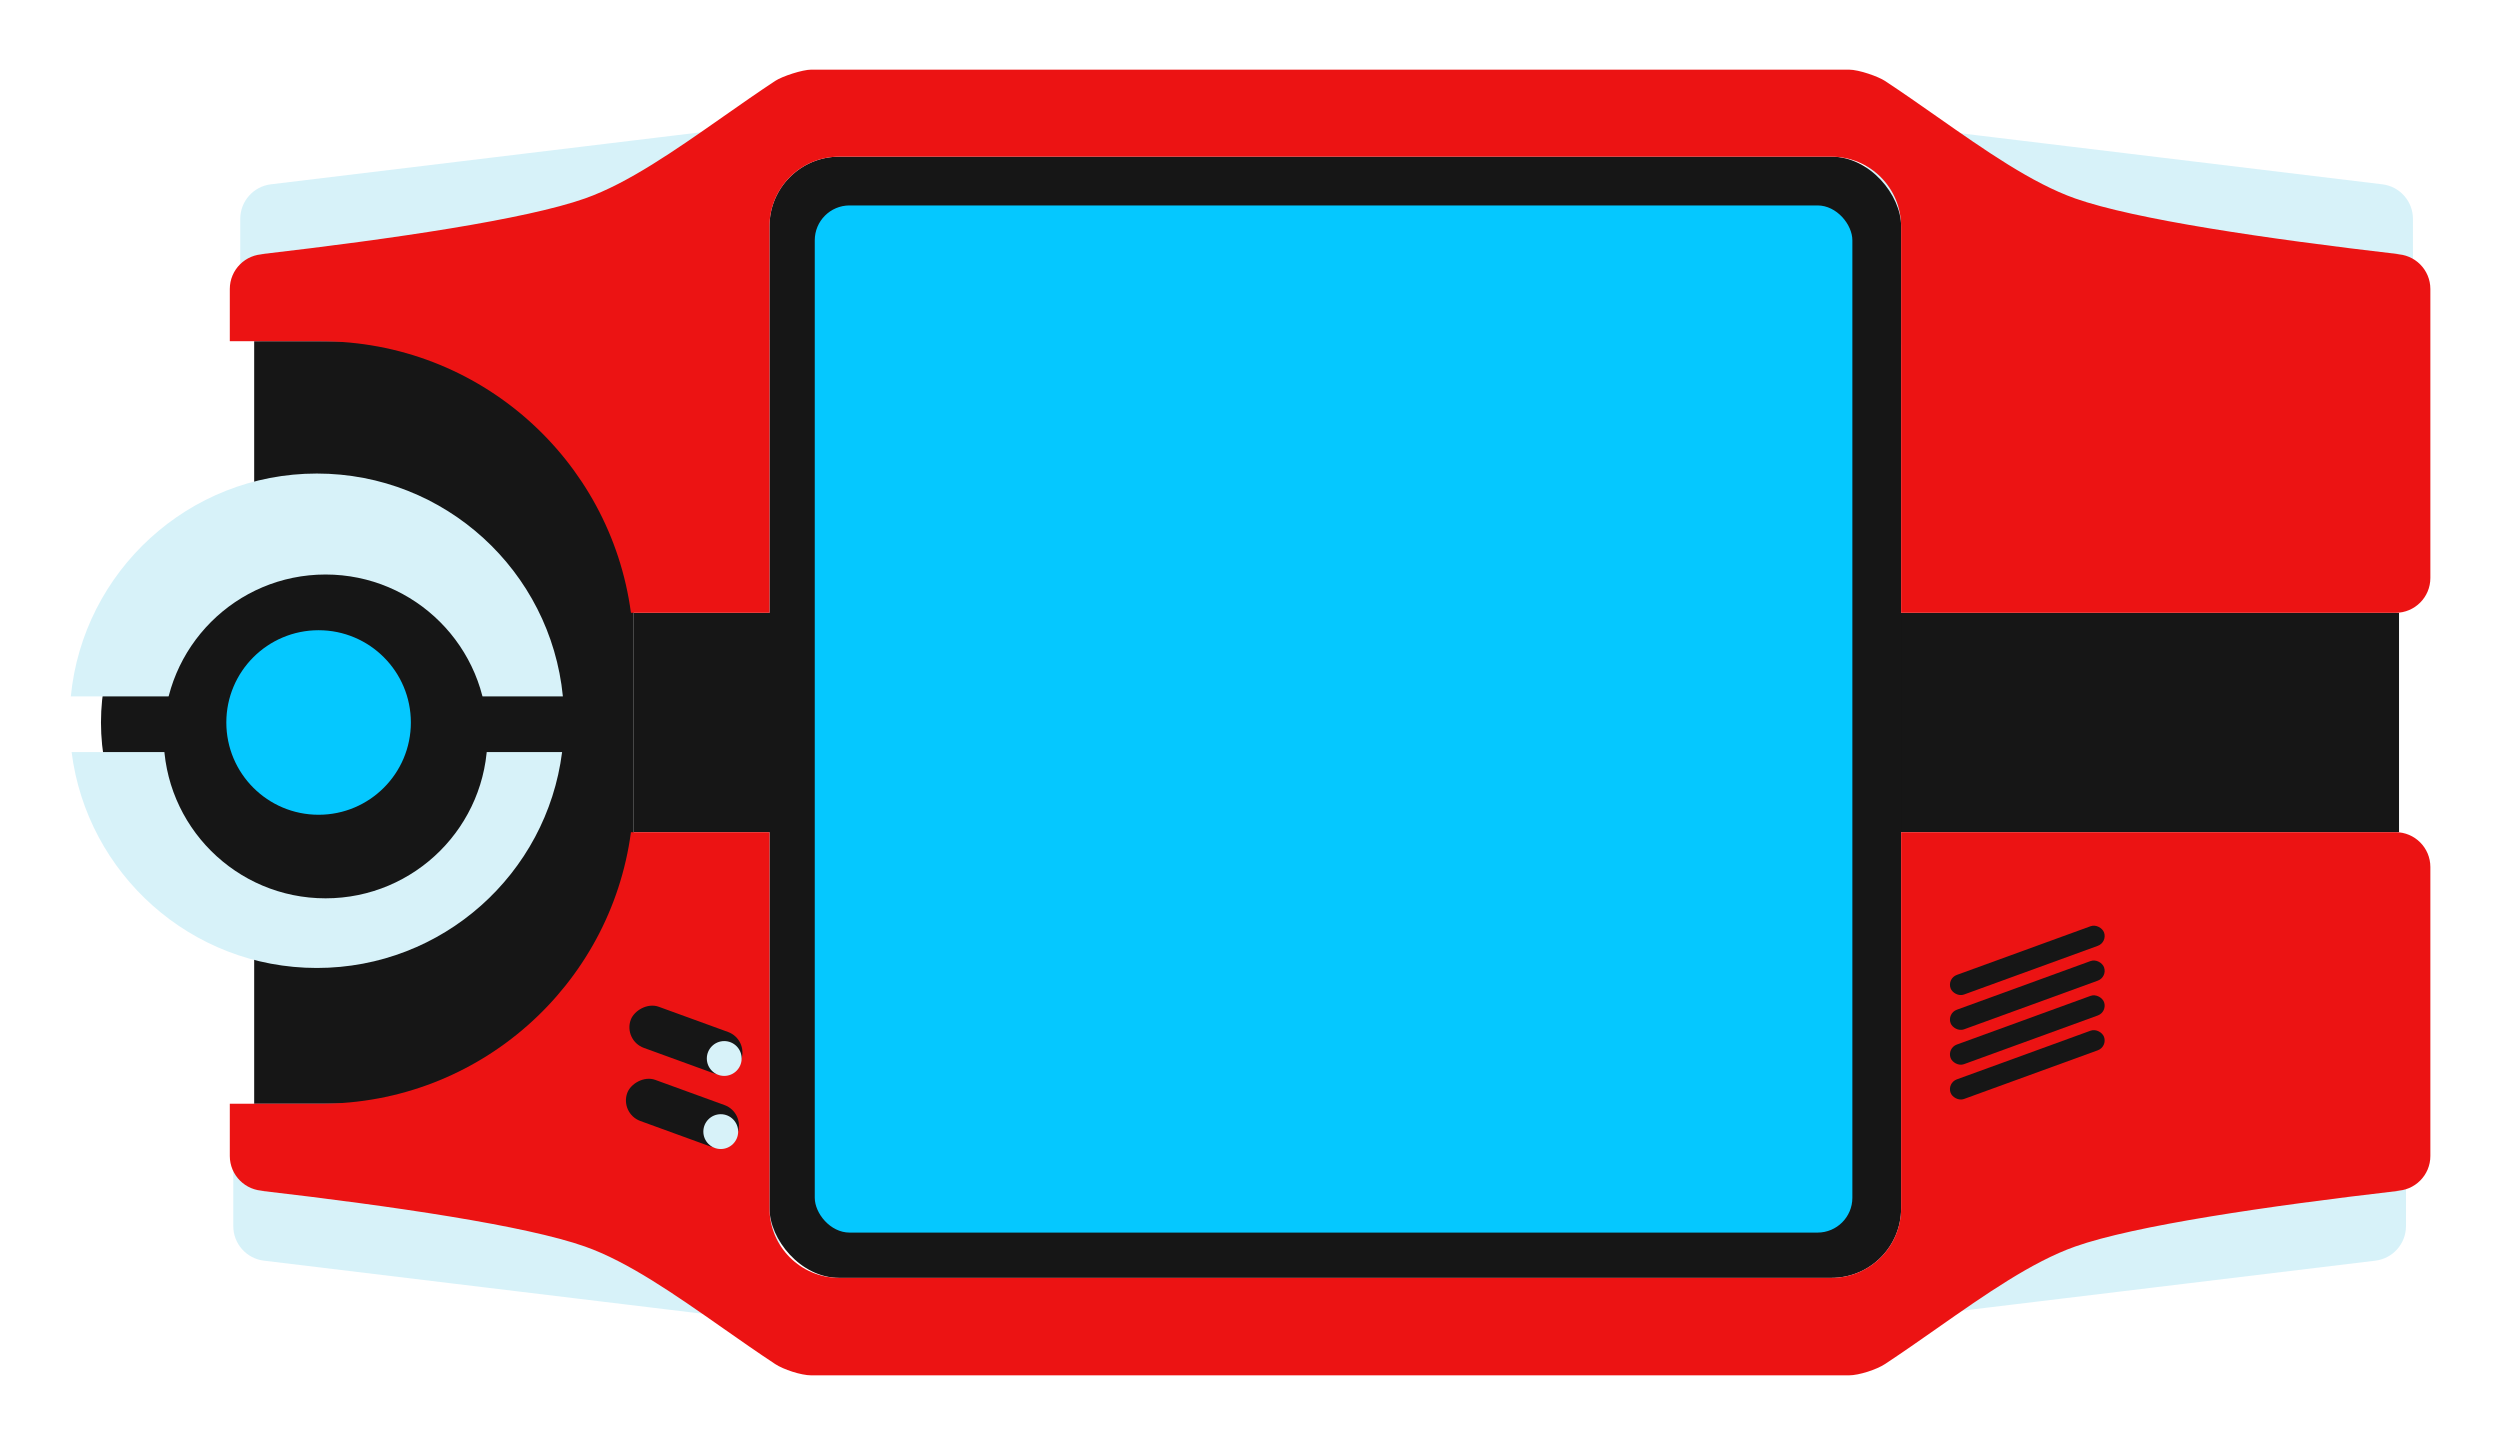 <svg width="718" height="415" viewBox="0 0 718 415" fill="none" xmlns="http://www.w3.org/2000/svg">
<g filter="url(#filter0_d_1_78)">
<g filter="url(#filter1_i_1_78)">
<path d="M59 48.863C59 43.805 62.777 39.543 67.799 38.935L204.799 22.356C210.754 21.635 216 26.284 216 32.283V75C216 80.523 211.523 85 206 85H69C63.477 85 59 80.523 59 75V48.863Z" fill="#D7F2F9"/>
</g>
<g filter="url(#filter2_i_1_78)">
<path d="M683 48.863C683 43.805 679.223 39.543 674.201 38.935L537.201 22.356C531.246 21.635 526 26.284 526 32.283V75C526 80.523 530.477 85 536 85H673C678.523 85 683 80.523 683 75V48.863Z" fill="#D7F2F9"/>
</g>
<g filter="url(#filter3_i_1_78)">
<path d="M59 346.137C59 351.195 62.777 355.457 67.799 356.065L204.799 372.644C210.754 373.365 216 368.716 216 362.717V320C216 314.477 211.523 310 206 310H69C63.477 310 59 314.477 59 320V346.137Z" fill="#D7F2F9"/>
</g>
<g filter="url(#filter4_i_1_78)">
<path d="M683 346.137C683 351.195 679.223 355.457 674.201 356.065L537.201 372.644C531.246 373.365 526 368.716 526 362.717V320C526 314.477 530.477 310 536 310H673C678.523 310 683 314.477 683 320V346.137Z" fill="#D7F2F9"/>
</g>
<path d="M63 88H172V307H63V88Z" fill="#161616"/>
<path d="M172 166H679V229H172V166Z" fill="#161616"/>
<circle cx="81.5" cy="197.5" r="62.5" fill="#161616"/>
<g filter="url(#filter5_ii_1_78)">
<path fill-rule="evenodd" clip-rule="evenodd" d="M151.435 206H10.565C14.988 240.963 44.837 268 81 268C117.164 268 147.012 240.963 151.435 206ZM151.659 190H10.341C13.857 154.073 44.15 126 81 126C117.85 126 148.143 154.073 151.659 190Z" fill="#D7F2F9"/>
</g>
<g filter="url(#filter6_d_1_78)">
<circle cx="81.5" cy="197.5" r="46.5" fill="#161616"/>
</g>
<circle cx="81.5" cy="197.5" r="26.5" fill="#05C8FF"/>
<rect x="211" y="35" width="325" height="322" rx="20" fill="#161616"/>
<rect x="224" y="49" width="298" height="295" rx="10" fill="#05C8FF"/>
<g filter="url(#filter7_ii_1_78)">
<path fill-rule="evenodd" clip-rule="evenodd" d="M211 229H171.207C165.34 273.032 127.637 307 82 307H56V322C56 327.523 60.477 332 66 332H65C103.089 336.423 141 342 158 348C170.405 352.378 183.875 361.815 197.633 371.453C202.604 374.936 207.613 378.445 212.623 381.752C215 383.32 220.08 385 223 385H521C523.92 385 529 383.32 531.377 381.752C536.386 378.446 541.394 374.937 546.365 371.455L546.367 371.453C560.125 361.815 573.595 352.378 586 348C603 342 640.911 336.423 679 332H678C683.523 332 688 327.523 688 322V239C688 233.477 683.523 229 678 229H536V337C536 348.046 527.046 357 516 357H231C219.954 357 211 348.046 211 337V229Z" fill="#EC1313"/>
</g>
<g filter="url(#filter8_ii_1_78)">
<path fill-rule="evenodd" clip-rule="evenodd" d="M212.623 13.248C214.698 11.879 220.5 10 223 10H521C523.92 10 529.5 12.01 531.377 13.248C536.386 16.554 541.394 20.063 546.365 23.545L546.367 23.547C560.125 33.185 573.595 42.622 586 47C603 53 640.911 58.577 679 63H678C683.523 63 688 67.477 688 73V156C688 161.523 683.523 166 678 166H536V55C536 43.954 527.046 35 516 35H231C219.954 35 211 43.954 211 55V166H171.207C165.34 121.968 127.637 88 82 88H56V73C56 67.477 60.477 63 66 63H65C103.089 58.577 141 53 158 47C170.405 42.622 183.875 33.185 197.633 23.547C202.604 20.064 207.613 16.555 212.623 13.248Z" fill="#EC1313"/>
</g>
<rect x="549.18" y="271.021" width="46.901" height="6" rx="3" transform="rotate(-20 549.18 271.021)" fill="#161616"/>
<rect width="33.726" height="12.557" rx="6.279" transform="matrix(0.94 0.342 0.342 -0.94 169 288.8)" fill="#161616"/>
<rect width="33.726" height="12.557" rx="6.279" transform="matrix(0.94 0.342 0.342 -0.94 168 309.8)" fill="#161616"/>
<rect x="549.18" y="281.021" width="46.901" height="6" rx="3" transform="rotate(-20 549.18 281.021)" fill="#161616"/>
<rect x="549.18" y="291.021" width="46.901" height="6" rx="3" transform="rotate(-20 549.18 291.021)" fill="#161616"/>
<rect x="549.18" y="301.021" width="46.901" height="6" rx="3" transform="rotate(-20 549.18 301.021)" fill="#161616"/>
<g filter="url(#filter9_dii_1_78)">
<circle cx="196" cy="292" r="5" fill="#D7F2F9"/>
</g>
<g filter="url(#filter10_dii_1_78)">
<circle cx="195" cy="313" r="5" fill="#D7F2F9"/>
</g>
</g>
<defs>
<filter id="filter0_d_1_78" x="0.341" y="0" width="717.659" height="415" filterUnits="userSpaceOnUse" color-interpolation-filters="sRGB">
<feFlood flood-opacity="0" result="BackgroundImageFix"/>
<feColorMatrix in="SourceAlpha" type="matrix" values="0 0 0 0 0 0 0 0 0 0 0 0 0 0 0 0 0 0 127 0" result="hardAlpha"/>
<feOffset dx="10" dy="10"/>
<feGaussianBlur stdDeviation="10"/>
<feComposite in2="hardAlpha" operator="out"/>
<feColorMatrix type="matrix" values="0 0 0 0 0 0 0 0 0 0 0 0 0 0 0 0 0 0 0.25 0"/>
<feBlend mode="normal" in2="BackgroundImageFix" result="effect1_dropShadow_1_78"/>
<feBlend mode="normal" in="SourceGraphic" in2="effect1_dropShadow_1_78" result="shape"/>
</filter>
<filter id="filter1_i_1_78" x="59" y="22.282" width="157" height="66.718" filterUnits="userSpaceOnUse" color-interpolation-filters="sRGB">
<feFlood flood-opacity="0" result="BackgroundImageFix"/>
<feBlend mode="normal" in="SourceGraphic" in2="BackgroundImageFix" result="shape"/>
<feColorMatrix in="SourceAlpha" type="matrix" values="0 0 0 0 0 0 0 0 0 0 0 0 0 0 0 0 0 0 127 0" result="hardAlpha"/>
<feOffset dy="4"/>
<feGaussianBlur stdDeviation="2"/>
<feComposite in2="hardAlpha" operator="arithmetic" k2="-1" k3="1"/>
<feColorMatrix type="matrix" values="0 0 0 0 1 0 0 0 0 1 0 0 0 0 1 0 0 0 0.8 0"/>
<feBlend mode="normal" in2="shape" result="effect1_innerShadow_1_78"/>
</filter>
<filter id="filter2_i_1_78" x="526" y="22.282" width="157" height="66.718" filterUnits="userSpaceOnUse" color-interpolation-filters="sRGB">
<feFlood flood-opacity="0" result="BackgroundImageFix"/>
<feBlend mode="normal" in="SourceGraphic" in2="BackgroundImageFix" result="shape"/>
<feColorMatrix in="SourceAlpha" type="matrix" values="0 0 0 0 0 0 0 0 0 0 0 0 0 0 0 0 0 0 127 0" result="hardAlpha"/>
<feOffset dy="4"/>
<feGaussianBlur stdDeviation="2"/>
<feComposite in2="hardAlpha" operator="arithmetic" k2="-1" k3="1"/>
<feColorMatrix type="matrix" values="0 0 0 0 1 0 0 0 0 1 0 0 0 0 1 0 0 0 0.8 0"/>
<feBlend mode="normal" in2="shape" result="effect1_innerShadow_1_78"/>
</filter>
<filter id="filter3_i_1_78" x="57" y="306" width="159" height="66.718" filterUnits="userSpaceOnUse" color-interpolation-filters="sRGB">
<feFlood flood-opacity="0" result="BackgroundImageFix"/>
<feBlend mode="normal" in="SourceGraphic" in2="BackgroundImageFix" result="shape"/>
<feColorMatrix in="SourceAlpha" type="matrix" values="0 0 0 0 0 0 0 0 0 0 0 0 0 0 0 0 0 0 127 0" result="hardAlpha"/>
<feOffset dx="-2" dy="-4"/>
<feGaussianBlur stdDeviation="2"/>
<feComposite in2="hardAlpha" operator="arithmetic" k2="-1" k3="1"/>
<feColorMatrix type="matrix" values="0 0 0 0 0 0 0 0 0 0 0 0 0 0 0 0 0 0 0.25 0"/>
<feBlend mode="normal" in2="shape" result="effect1_innerShadow_1_78"/>
</filter>
<filter id="filter4_i_1_78" x="524" y="306" width="159" height="66.718" filterUnits="userSpaceOnUse" color-interpolation-filters="sRGB">
<feFlood flood-opacity="0" result="BackgroundImageFix"/>
<feBlend mode="normal" in="SourceGraphic" in2="BackgroundImageFix" result="shape"/>
<feColorMatrix in="SourceAlpha" type="matrix" values="0 0 0 0 0 0 0 0 0 0 0 0 0 0 0 0 0 0 127 0" result="hardAlpha"/>
<feOffset dx="-2" dy="-4"/>
<feGaussianBlur stdDeviation="2"/>
<feComposite in2="hardAlpha" operator="arithmetic" k2="-1" k3="1"/>
<feColorMatrix type="matrix" values="0 0 0 0 0 0 0 0 0 0 0 0 0 0 0 0 0 0 0.25 0"/>
<feBlend mode="normal" in2="shape" result="effect1_innerShadow_1_78"/>
</filter>
<filter id="filter5_ii_1_78" x="8.341" y="122" width="145.319" height="150" filterUnits="userSpaceOnUse" color-interpolation-filters="sRGB">
<feFlood flood-opacity="0" result="BackgroundImageFix"/>
<feBlend mode="normal" in="SourceGraphic" in2="BackgroundImageFix" result="shape"/>
<feColorMatrix in="SourceAlpha" type="matrix" values="0 0 0 0 0 0 0 0 0 0 0 0 0 0 0 0 0 0 127 0" result="hardAlpha"/>
<feOffset dx="2" dy="4"/>
<feGaussianBlur stdDeviation="2"/>
<feComposite in2="hardAlpha" operator="arithmetic" k2="-1" k3="1"/>
<feColorMatrix type="matrix" values="0 0 0 0 1 0 0 0 0 1 0 0 0 0 1 0 0 0 0.8 0"/>
<feBlend mode="normal" in2="shape" result="effect1_innerShadow_1_78"/>
<feColorMatrix in="SourceAlpha" type="matrix" values="0 0 0 0 0 0 0 0 0 0 0 0 0 0 0 0 0 0 127 0" result="hardAlpha"/>
<feOffset dx="-2" dy="-4"/>
<feGaussianBlur stdDeviation="2"/>
<feComposite in2="hardAlpha" operator="arithmetic" k2="-1" k3="1"/>
<feColorMatrix type="matrix" values="0 0 0 0 0 0 0 0 0 0 0 0 0 0 0 0 0 0 0.25 0"/>
<feBlend mode="normal" in2="effect1_innerShadow_1_78" result="effect2_innerShadow_1_78"/>
</filter>
<filter id="filter6_d_1_78" x="33" y="151" width="101" height="101" filterUnits="userSpaceOnUse" color-interpolation-filters="sRGB">
<feFlood flood-opacity="0" result="BackgroundImageFix"/>
<feColorMatrix in="SourceAlpha" type="matrix" values="0 0 0 0 0 0 0 0 0 0 0 0 0 0 0 0 0 0 127 0" result="hardAlpha"/>
<feOffset dx="2" dy="4"/>
<feGaussianBlur stdDeviation="2"/>
<feComposite in2="hardAlpha" operator="out"/>
<feColorMatrix type="matrix" values="0 0 0 0 0 0 0 0 0 0 0 0 0 0 0 0 0 0 0.25 0"/>
<feBlend mode="normal" in2="BackgroundImageFix" result="effect1_dropShadow_1_78"/>
<feBlend mode="normal" in="SourceGraphic" in2="effect1_dropShadow_1_78" result="shape"/>
</filter>
<filter id="filter7_ii_1_78" x="54" y="225" width="636" height="164" filterUnits="userSpaceOnUse" color-interpolation-filters="sRGB">
<feFlood flood-opacity="0" result="BackgroundImageFix"/>
<feBlend mode="normal" in="SourceGraphic" in2="BackgroundImageFix" result="shape"/>
<feColorMatrix in="SourceAlpha" type="matrix" values="0 0 0 0 0 0 0 0 0 0 0 0 0 0 0 0 0 0 127 0" result="hardAlpha"/>
<feOffset dx="-2" dy="-4"/>
<feGaussianBlur stdDeviation="2"/>
<feComposite in2="hardAlpha" operator="arithmetic" k2="-1" k3="1"/>
<feColorMatrix type="matrix" values="0 0 0 0 0 0 0 0 0 0 0 0 0 0 0 0 0 0 0.25 0"/>
<feBlend mode="normal" in2="shape" result="effect1_innerShadow_1_78"/>
<feColorMatrix in="SourceAlpha" type="matrix" values="0 0 0 0 0 0 0 0 0 0 0 0 0 0 0 0 0 0 127 0" result="hardAlpha"/>
<feOffset dx="2" dy="4"/>
<feGaussianBlur stdDeviation="2"/>
<feComposite in2="hardAlpha" operator="arithmetic" k2="-1" k3="1"/>
<feColorMatrix type="matrix" values="0 0 0 0 1 0 0 0 0 1 0 0 0 0 1 0 0 0 0.25 0"/>
<feBlend mode="normal" in2="effect1_innerShadow_1_78" result="effect2_innerShadow_1_78"/>
</filter>
<filter id="filter8_ii_1_78" x="54" y="6" width="636" height="164" filterUnits="userSpaceOnUse" color-interpolation-filters="sRGB">
<feFlood flood-opacity="0" result="BackgroundImageFix"/>
<feBlend mode="normal" in="SourceGraphic" in2="BackgroundImageFix" result="shape"/>
<feColorMatrix in="SourceAlpha" type="matrix" values="0 0 0 0 0 0 0 0 0 0 0 0 0 0 0 0 0 0 127 0" result="hardAlpha"/>
<feOffset dx="-2" dy="-4"/>
<feGaussianBlur stdDeviation="2"/>
<feComposite in2="hardAlpha" operator="arithmetic" k2="-1" k3="1"/>
<feColorMatrix type="matrix" values="0 0 0 0 0 0 0 0 0 0 0 0 0 0 0 0 0 0 0.25 0"/>
<feBlend mode="normal" in2="shape" result="effect1_innerShadow_1_78"/>
<feColorMatrix in="SourceAlpha" type="matrix" values="0 0 0 0 0 0 0 0 0 0 0 0 0 0 0 0 0 0 127 0" result="hardAlpha"/>
<feOffset dx="2" dy="4"/>
<feGaussianBlur stdDeviation="2"/>
<feComposite in2="hardAlpha" operator="arithmetic" k2="-1" k3="1"/>
<feColorMatrix type="matrix" values="0 0 0 0 1 0 0 0 0 1 0 0 0 0 1 0 0 0 0.25 0"/>
<feBlend mode="normal" in2="effect1_innerShadow_1_78" result="effect2_innerShadow_1_78"/>
</filter>
<filter id="filter9_dii_1_78" x="189" y="283" width="18" height="20" filterUnits="userSpaceOnUse" color-interpolation-filters="sRGB">
<feFlood flood-opacity="0" result="BackgroundImageFix"/>
<feColorMatrix in="SourceAlpha" type="matrix" values="0 0 0 0 0 0 0 0 0 0 0 0 0 0 0 0 0 0 127 0" result="hardAlpha"/>
<feOffset dx="2" dy="2"/>
<feGaussianBlur stdDeviation="2"/>
<feComposite in2="hardAlpha" operator="out"/>
<feColorMatrix type="matrix" values="0 0 0 0 0 0 0 0 0 0 0 0 0 0 0 0 0 0 0.25 0"/>
<feBlend mode="normal" in2="BackgroundImageFix" result="effect1_dropShadow_1_78"/>
<feBlend mode="normal" in="SourceGraphic" in2="effect1_dropShadow_1_78" result="shape"/>
<feColorMatrix in="SourceAlpha" type="matrix" values="0 0 0 0 0 0 0 0 0 0 0 0 0 0 0 0 0 0 127 0" result="hardAlpha"/>
<feOffset dx="2" dy="4"/>
<feGaussianBlur stdDeviation="2"/>
<feComposite in2="hardAlpha" operator="arithmetic" k2="-1" k3="1"/>
<feColorMatrix type="matrix" values="0 0 0 0 1 0 0 0 0 1 0 0 0 0 1 0 0 0 0.3 0"/>
<feBlend mode="normal" in2="shape" result="effect2_innerShadow_1_78"/>
<feColorMatrix in="SourceAlpha" type="matrix" values="0 0 0 0 0 0 0 0 0 0 0 0 0 0 0 0 0 0 127 0" result="hardAlpha"/>
<feOffset dx="-2" dy="-4"/>
<feGaussianBlur stdDeviation="2"/>
<feComposite in2="hardAlpha" operator="arithmetic" k2="-1" k3="1"/>
<feColorMatrix type="matrix" values="0 0 0 0 0 0 0 0 0 0 0 0 0 0 0 0 0 0 0.3 0"/>
<feBlend mode="normal" in2="effect2_innerShadow_1_78" result="effect3_innerShadow_1_78"/>
</filter>
<filter id="filter10_dii_1_78" x="188" y="304" width="18" height="20" filterUnits="userSpaceOnUse" color-interpolation-filters="sRGB">
<feFlood flood-opacity="0" result="BackgroundImageFix"/>
<feColorMatrix in="SourceAlpha" type="matrix" values="0 0 0 0 0 0 0 0 0 0 0 0 0 0 0 0 0 0 127 0" result="hardAlpha"/>
<feOffset dx="2" dy="2"/>
<feGaussianBlur stdDeviation="2"/>
<feComposite in2="hardAlpha" operator="out"/>
<feColorMatrix type="matrix" values="0 0 0 0 0 0 0 0 0 0 0 0 0 0 0 0 0 0 0.25 0"/>
<feBlend mode="normal" in2="BackgroundImageFix" result="effect1_dropShadow_1_78"/>
<feBlend mode="normal" in="SourceGraphic" in2="effect1_dropShadow_1_78" result="shape"/>
<feColorMatrix in="SourceAlpha" type="matrix" values="0 0 0 0 0 0 0 0 0 0 0 0 0 0 0 0 0 0 127 0" result="hardAlpha"/>
<feOffset dx="2" dy="4"/>
<feGaussianBlur stdDeviation="2"/>
<feComposite in2="hardAlpha" operator="arithmetic" k2="-1" k3="1"/>
<feColorMatrix type="matrix" values="0 0 0 0 1 0 0 0 0 1 0 0 0 0 1 0 0 0 0.3 0"/>
<feBlend mode="normal" in2="shape" result="effect2_innerShadow_1_78"/>
<feColorMatrix in="SourceAlpha" type="matrix" values="0 0 0 0 0 0 0 0 0 0 0 0 0 0 0 0 0 0 127 0" result="hardAlpha"/>
<feOffset dx="-2" dy="-4"/>
<feGaussianBlur stdDeviation="2"/>
<feComposite in2="hardAlpha" operator="arithmetic" k2="-1" k3="1"/>
<feColorMatrix type="matrix" values="0 0 0 0 0 0 0 0 0 0 0 0 0 0 0 0 0 0 0.3 0"/>
<feBlend mode="normal" in2="effect2_innerShadow_1_78" result="effect3_innerShadow_1_78"/>
</filter>
</defs>
</svg>
